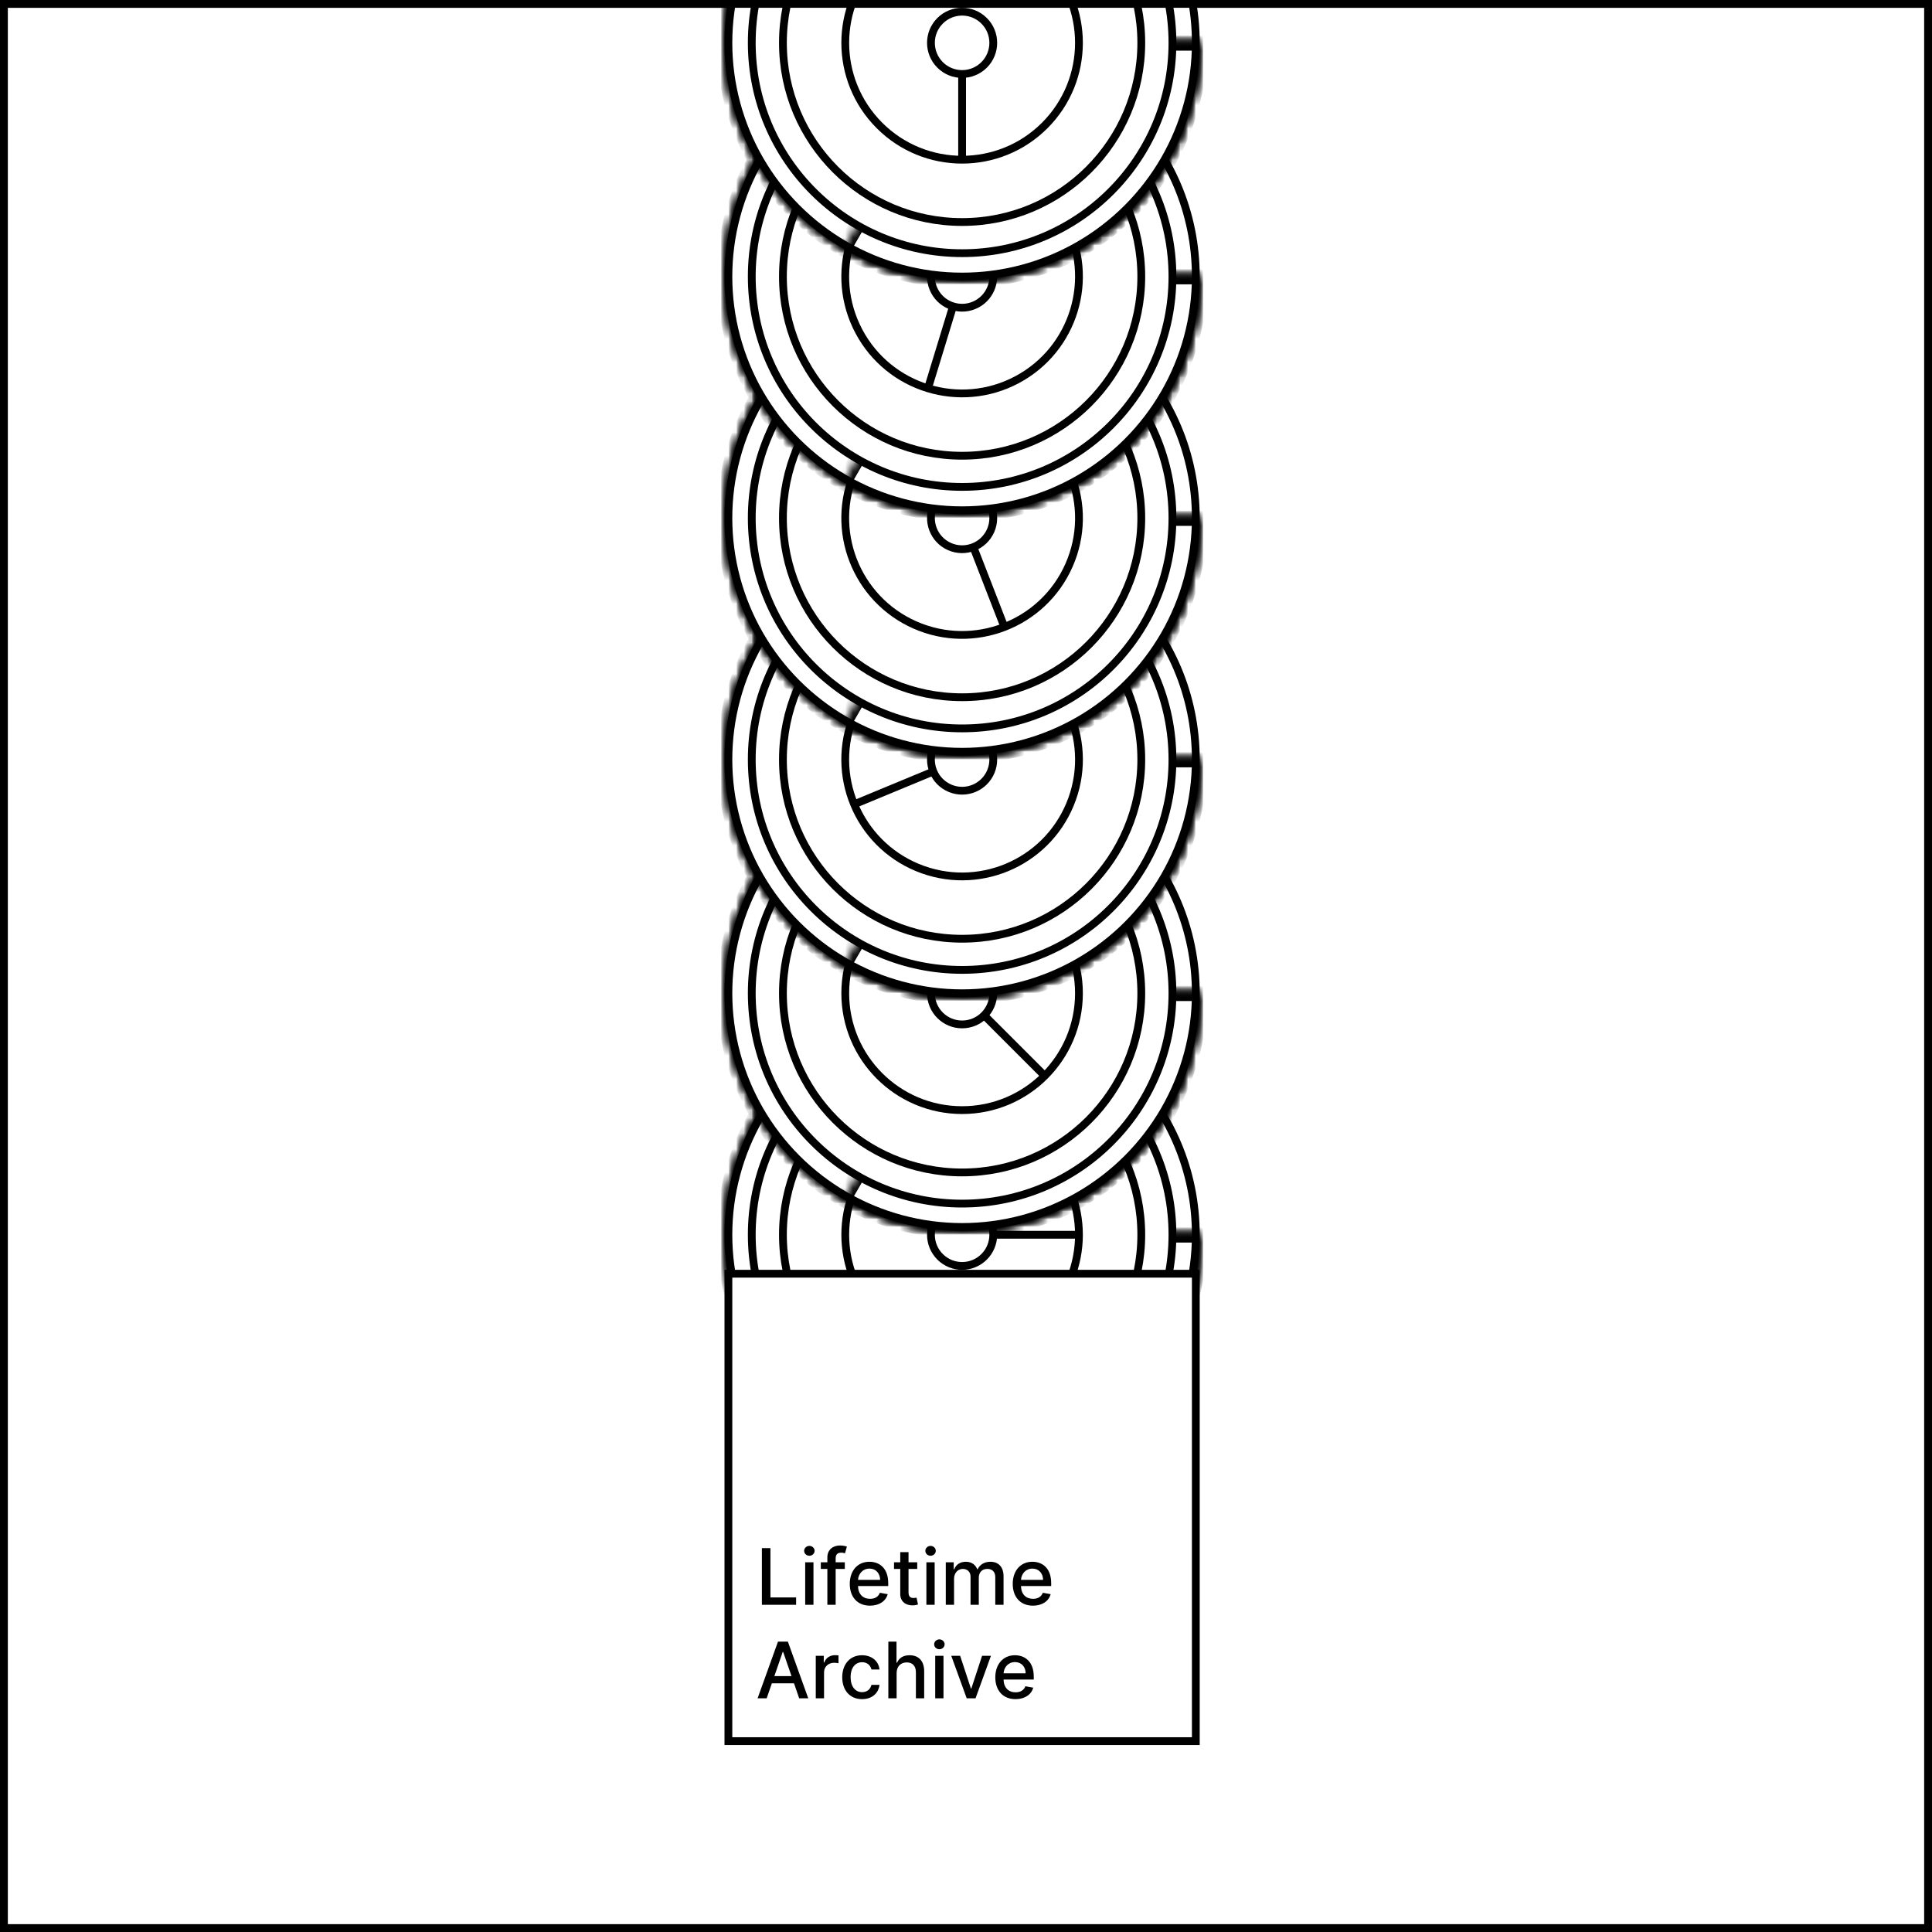 <svg width="248" height="248" viewBox="0 0 248 248" fill="none" xmlns="http://www.w3.org/2000/svg">
<rect x="0" y="0" width="248" height="248" fill="#808080" stroke="none"/>
<path d="M0.5 0.5H247.5V247.5H0.5V0.5Z" fill="white" stroke="black"/>
<mask id="mask0" mask-type="alpha" maskUnits="userSpaceOnUse" x="0" y="0" width="248" height="248">
<path d="M0.5 0.5H247.5V247.5H0.5V0.5Z" fill="white" stroke="black"/>
</mask>
<g mask="url(#mask0)">
<circle cx="123.5" cy="158.5" r="30" fill="white" stroke="black"/>
<mask id="path-4-inside-1" fill="white">
<path d="M154 158.5C154 165.556 151.553 172.394 147.077 177.849C142.6 183.304 136.371 187.037 129.45 188.414C122.53 189.791 115.346 188.725 109.122 185.399C102.899 182.072 98.022 176.691 95.322 170.172C92.621 163.653 92.265 156.399 94.313 149.646C96.362 142.894 100.688 137.06 106.555 133.14C112.422 129.22 119.467 127.455 126.49 128.147C133.512 128.839 140.077 131.944 145.067 136.933L123.5 158.5H154Z"/>
</mask>
<path d="M154 158.5C154 165.556 151.553 172.394 147.077 177.849C142.6 183.304 136.371 187.037 129.45 188.414C122.53 189.791 115.346 188.725 109.122 185.399C102.899 182.072 98.022 176.691 95.322 170.172C92.621 163.653 92.265 156.399 94.313 149.646C96.362 142.894 100.688 137.06 106.555 133.14C112.422 129.22 119.467 127.455 126.49 128.147C133.512 128.839 140.077 131.944 145.067 136.933L123.5 158.5H154Z" fill="white" stroke="black" stroke-width="2" mask="url(#path-4-inside-1)"/>
<mask id="path-5-inside-2" fill="white">
<path d="M154 158.5C154 164.532 152.211 170.429 148.86 175.445C145.508 180.461 140.745 184.37 135.172 186.678C129.599 188.987 123.466 189.591 117.55 188.414C111.633 187.237 106.199 184.332 101.933 180.067C97.668 175.801 94.763 170.367 93.586 164.45C92.409 158.534 93.013 152.401 95.322 146.828C97.63 141.255 101.539 136.492 106.555 133.14C111.571 129.789 117.468 128 123.5 128L123.5 158.5H154Z"/>
</mask>
<path d="M154 158.5C154 164.532 152.211 170.429 148.86 175.445C145.508 180.461 140.745 184.37 135.172 186.678C129.599 188.987 123.466 189.591 117.55 188.414C111.633 187.237 106.199 184.332 101.933 180.067C97.668 175.801 94.763 170.367 93.586 164.45C92.409 158.534 93.013 152.401 95.322 146.828C97.63 141.255 101.539 136.492 106.555 133.14C111.571 129.789 117.468 128 123.5 128L123.5 158.5H154Z" fill="white" stroke="black" stroke-width="2" mask="url(#path-5-inside-2)"/>
<mask id="path-6-inside-3" fill="white">
<path d="M154 158.5C154 163.854 152.591 169.113 149.914 173.75C147.237 178.387 143.387 182.237 138.75 184.914C134.113 187.591 128.854 189 123.5 189C118.146 189 112.887 187.591 108.25 184.914C103.613 182.237 99.763 178.387 97.086 173.75C94.409 169.113 93 163.854 93 158.5C93 153.146 94.409 147.887 97.086 143.25C99.763 138.613 103.613 134.763 108.25 132.086L123.5 158.5H154Z"/>
</mask>
<path d="M154 158.5C154 163.854 152.591 169.113 149.914 173.75C147.237 178.387 143.387 182.237 138.75 184.914C134.113 187.591 128.854 189 123.5 189C118.146 189 112.887 187.591 108.25 184.914C103.613 182.237 99.763 178.387 97.086 173.75C94.409 169.113 93 163.854 93 158.5C93 153.146 94.409 147.887 97.086 143.25C99.763 138.613 103.613 134.763 108.25 132.086L123.5 158.5H154Z" fill="white" stroke="black" stroke-width="2" mask="url(#path-6-inside-3)"/>
<mask id="path-7-inside-4" fill="white">
<path d="M154 158.5C154 163.854 152.591 169.113 149.914 173.75C147.237 178.387 143.387 182.237 138.75 184.914C134.113 187.591 128.854 189 123.5 189C118.146 189 112.887 187.591 108.25 184.914L123.5 158.5H154Z"/>
</mask>
<path d="M154 158.5C154 163.854 152.591 169.113 149.914 173.75C147.237 178.387 143.387 182.237 138.75 184.914C134.113 187.591 128.854 189 123.5 189C118.146 189 112.887 187.591 108.25 184.914L123.5 158.5H154Z" fill="white" stroke="black" stroke-width="2" mask="url(#path-7-inside-4)"/>
<circle cx="123.5" cy="158.5" r="27" fill="white" stroke="black"/>
<circle cx="123.5" cy="158.5" r="23" fill="white" stroke="black"/>
<circle cx="123.5" cy="158.5" r="15" transform="rotate(-45 123.5 158.5)" fill="white" stroke="black"/>
<rect x="127.536" y="159" width="1" height="10.626" transform="rotate(-90 127.536 159)" fill="black"/>
<circle cx="123.5" cy="158.5" r="4" transform="rotate(-45 123.5 158.5)" fill="white" stroke="black"/>
<circle cx="123.5" cy="127.5" r="30" fill="white" stroke="black"/>
<mask id="path-14-inside-5" fill="white">
<path d="M154 127.5C154 134.556 151.553 141.394 147.077 146.849C142.6 152.304 136.371 156.037 129.45 157.414C122.53 158.791 115.346 157.725 109.122 154.399C102.899 151.072 98.022 145.691 95.322 139.172C92.621 132.653 92.265 125.399 94.313 118.646C96.362 111.894 100.688 106.06 106.555 102.14C112.422 98.22 119.467 96.455 126.49 97.147C133.512 97.838 140.077 100.944 145.067 105.933L123.5 127.5L154 127.5Z"/>
</mask>
<path d="M154 127.5C154 134.556 151.553 141.394 147.077 146.849C142.6 152.304 136.371 156.037 129.45 157.414C122.53 158.791 115.346 157.725 109.122 154.399C102.899 151.072 98.022 145.691 95.322 139.172C92.621 132.653 92.265 125.399 94.313 118.646C96.362 111.894 100.688 106.06 106.555 102.14C112.422 98.22 119.467 96.455 126.49 97.147C133.512 97.838 140.077 100.944 145.067 105.933L123.5 127.5L154 127.5Z" fill="white" stroke="black" stroke-width="2" mask="url(#path-14-inside-5)"/>
<mask id="path-15-inside-6" fill="white">
<path d="M154 127.5C154 133.532 152.211 139.429 148.86 144.445C145.508 149.461 140.745 153.37 135.172 155.678C129.599 157.987 123.466 158.591 117.55 157.414C111.633 156.237 106.199 153.332 101.933 149.067C97.668 144.801 94.763 139.367 93.586 133.45C92.409 127.534 93.013 121.401 95.322 115.828C97.63 110.255 101.539 105.492 106.555 102.14C111.571 98.789 117.468 97 123.5 97L123.5 127.5H154Z"/>
</mask>
<path d="M154 127.5C154 133.532 152.211 139.429 148.86 144.445C145.508 149.461 140.745 153.37 135.172 155.678C129.599 157.987 123.466 158.591 117.55 157.414C111.633 156.237 106.199 153.332 101.933 149.067C97.668 144.801 94.763 139.367 93.586 133.45C92.409 127.534 93.013 121.401 95.322 115.828C97.63 110.255 101.539 105.492 106.555 102.14C111.571 98.789 117.468 97 123.5 97L123.5 127.5H154Z" fill="white" stroke="black" stroke-width="2" mask="url(#path-15-inside-6)"/>
<mask id="path-16-inside-7" fill="white">
<path d="M154 127.5C154 132.854 152.591 138.113 149.914 142.75C147.237 147.387 143.387 151.237 138.75 153.914C134.113 156.591 128.854 158 123.5 158C118.146 158 112.887 156.591 108.25 153.914C103.613 151.237 99.763 147.387 97.086 142.75C94.409 138.113 93 132.854 93 127.5C93 122.146 94.409 116.887 97.086 112.25C99.763 107.613 103.613 103.763 108.25 101.086L123.5 127.5L154 127.5Z"/>
</mask>
<path d="M154 127.5C154 132.854 152.591 138.113 149.914 142.75C147.237 147.387 143.387 151.237 138.75 153.914C134.113 156.591 128.854 158 123.5 158C118.146 158 112.887 156.591 108.25 153.914C103.613 151.237 99.763 147.387 97.086 142.75C94.409 138.113 93 132.854 93 127.5C93 122.146 94.409 116.887 97.086 112.25C99.763 107.613 103.613 103.763 108.25 101.086L123.5 127.5L154 127.5Z" fill="white" stroke="black" stroke-width="2" mask="url(#path-16-inside-7)"/>
<mask id="path-17-inside-8" fill="white">
<path d="M154 127.5C154 132.854 152.591 138.113 149.914 142.75C147.237 147.387 143.387 151.237 138.75 153.914C134.113 156.591 128.854 158 123.5 158C118.146 158 112.887 156.591 108.25 153.914L123.5 127.5L154 127.5Z"/>
</mask>
<path d="M154 127.5C154 132.854 152.591 138.113 149.914 142.75C147.237 147.387 143.387 151.237 138.75 153.914C134.113 156.591 128.854 158 123.5 158C118.146 158 112.887 156.591 108.25 153.914L123.5 127.5L154 127.5Z" fill="white" stroke="black" stroke-width="2" mask="url(#path-17-inside-8)"/>
<circle cx="123.5" cy="127.5" r="27" fill="white" stroke="black"/>
<circle cx="123.5" cy="127.5" r="23" fill="white" stroke="black"/>
<circle cx="123.5" cy="127.5" r="15" fill="white" stroke="black"/>
<rect x="126" y="130.707" width="1" height="10.626" transform="rotate(-45 126 130.707)" fill="black"/>
<circle cx="123.5" cy="127.5" r="4" fill="white" stroke="black"/>
<circle cx="123.5" cy="97.5" r="30" fill="white" stroke="black"/>
<mask id="path-24-inside-9" fill="white">
<path d="M154 97.5C154 104.556 151.553 111.394 147.077 116.849C142.6 122.304 136.371 126.037 129.45 127.414C122.53 128.791 115.346 127.725 109.122 124.399C102.899 121.072 98.022 115.691 95.322 109.172C92.621 102.653 92.265 95.399 94.313 88.646C96.362 81.894 100.688 76.061 106.555 72.14C112.422 68.22 119.467 66.455 126.49 67.147C133.512 67.838 140.077 70.944 145.067 75.933L123.5 97.5L154 97.5Z"/>
</mask>
<path d="M154 97.5C154 104.556 151.553 111.394 147.077 116.849C142.6 122.304 136.371 126.037 129.45 127.414C122.53 128.791 115.346 127.725 109.122 124.399C102.899 121.072 98.022 115.691 95.322 109.172C92.621 102.653 92.265 95.399 94.313 88.646C96.362 81.894 100.688 76.061 106.555 72.14C112.422 68.22 119.467 66.455 126.49 67.147C133.512 67.838 140.077 70.944 145.067 75.933L123.5 97.5L154 97.5Z" fill="white" stroke="black" stroke-width="2" mask="url(#path-24-inside-9)"/>
<mask id="path-25-inside-10" fill="white">
<path d="M154 97.5C154 103.532 152.211 109.429 148.86 114.445C145.508 119.461 140.745 123.37 135.172 125.678C129.599 127.987 123.466 128.591 117.55 127.414C111.633 126.237 106.199 123.332 101.933 119.067C97.668 114.801 94.763 109.367 93.586 103.45C92.409 97.534 93.013 91.401 95.322 85.828C97.63 80.255 101.539 75.492 106.555 72.14C111.571 68.789 117.468 67 123.5 67L123.5 97.5H154Z"/>
</mask>
<path d="M154 97.5C154 103.532 152.211 109.429 148.86 114.445C145.508 119.461 140.745 123.37 135.172 125.678C129.599 127.987 123.466 128.591 117.55 127.414C111.633 126.237 106.199 123.332 101.933 119.067C97.668 114.801 94.763 109.367 93.586 103.45C92.409 97.534 93.013 91.401 95.322 85.828C97.63 80.255 101.539 75.492 106.555 72.14C111.571 68.789 117.468 67 123.5 67L123.5 97.5H154Z" fill="white" stroke="black" stroke-width="2" mask="url(#path-25-inside-10)"/>
<mask id="path-26-inside-11" fill="white">
<path d="M154 97.5C154 102.854 152.591 108.113 149.914 112.75C147.237 117.387 143.387 121.237 138.75 123.914C134.113 126.591 128.854 128 123.5 128C118.146 128 112.887 126.591 108.25 123.914C103.613 121.237 99.763 117.387 97.086 112.75C94.409 108.113 93 102.854 93 97.5C93 92.146 94.409 86.887 97.086 82.25C99.763 77.613 103.613 73.763 108.25 71.086L123.5 97.5L154 97.5Z"/>
</mask>
<path d="M154 97.5C154 102.854 152.591 108.113 149.914 112.75C147.237 117.387 143.387 121.237 138.75 123.914C134.113 126.591 128.854 128 123.5 128C118.146 128 112.887 126.591 108.25 123.914C103.613 121.237 99.763 117.387 97.086 112.75C94.409 108.113 93 102.854 93 97.5C93 92.146 94.409 86.887 97.086 82.25C99.763 77.613 103.613 73.763 108.25 71.086L123.5 97.5L154 97.5Z" fill="white" stroke="black" stroke-width="2" mask="url(#path-26-inside-11)"/>
<mask id="path-27-inside-12" fill="white">
<path d="M154 97.5C154 102.854 152.591 108.113 149.914 112.75C147.237 117.387 143.387 121.237 138.75 123.914C134.113 126.591 128.854 128 123.5 128C118.146 128 112.887 126.591 108.25 123.914L123.5 97.5L154 97.5Z"/>
</mask>
<path d="M154 97.5C154 102.854 152.591 108.113 149.914 112.75C147.237 117.387 143.387 121.237 138.75 123.914C134.113 126.591 128.854 128 123.5 128C118.146 128 112.887 126.591 108.25 123.914L123.5 97.5L154 97.5Z" fill="white" stroke="black" stroke-width="2" mask="url(#path-27-inside-12)"/>
<circle cx="123.5" cy="97.5" r="27" fill="white" stroke="black"/>
<circle cx="123.5" cy="97.5" r="23" fill="white" stroke="black"/>
<circle cx="123.5" cy="97.5" r="15" transform="rotate(112.486 123.5 97.5)" fill="white" stroke="black"/>
<rect x="119.581" y="98.583" width="1" height="10.626" transform="rotate(67.486 119.581 98.583)" fill="black"/>
<circle cx="123.5" cy="97.5" r="4" transform="rotate(112.486 123.5 97.5)" fill="white" stroke="black"/>
<circle cx="123.5" cy="66.5" r="30" fill="white" stroke="black"/>
<mask id="path-34-inside-13" fill="white">
<path d="M154 66.5C154 73.556 151.553 80.394 147.077 85.849C142.6 91.304 136.371 95.037 129.45 96.414C122.53 97.791 115.346 96.725 109.122 93.399C102.899 90.072 98.022 84.691 95.322 78.172C92.621 71.653 92.265 64.399 94.313 57.646C96.362 50.894 100.688 45.06 106.555 41.14C112.422 37.22 119.467 35.455 126.49 36.147C133.512 36.839 140.077 39.944 145.067 44.933L123.5 66.5L154 66.5Z"/>
</mask>
<path d="M154 66.5C154 73.556 151.553 80.394 147.077 85.849C142.6 91.304 136.371 95.037 129.45 96.414C122.53 97.791 115.346 96.725 109.122 93.399C102.899 90.072 98.022 84.691 95.322 78.172C92.621 71.653 92.265 64.399 94.313 57.646C96.362 50.894 100.688 45.06 106.555 41.14C112.422 37.22 119.467 35.455 126.49 36.147C133.512 36.839 140.077 39.944 145.067 44.933L123.5 66.5L154 66.5Z" fill="white" stroke="black" stroke-width="2" mask="url(#path-34-inside-13)"/>
<mask id="path-35-inside-14" fill="white">
<path d="M154 66.5C154 72.532 152.211 78.429 148.86 83.445C145.508 88.461 140.745 92.37 135.172 94.678C129.599 96.987 123.466 97.591 117.55 96.414C111.633 95.237 106.199 92.332 101.933 88.067C97.668 83.801 94.763 78.367 93.586 72.45C92.409 66.534 93.013 60.401 95.322 54.828C97.63 49.255 101.539 44.492 106.555 41.14C111.571 37.789 117.468 36 123.5 36L123.5 66.5H154Z"/>
</mask>
<path d="M154 66.5C154 72.532 152.211 78.429 148.86 83.445C145.508 88.461 140.745 92.37 135.172 94.678C129.599 96.987 123.466 97.591 117.55 96.414C111.633 95.237 106.199 92.332 101.933 88.067C97.668 83.801 94.763 78.367 93.586 72.45C92.409 66.534 93.013 60.401 95.322 54.828C97.63 49.255 101.539 44.492 106.555 41.14C111.571 37.789 117.468 36 123.5 36L123.5 66.5H154Z" fill="white" stroke="black" stroke-width="2" mask="url(#path-35-inside-14)"/>
<mask id="path-36-inside-15" fill="white">
<path d="M154 66.5C154 71.854 152.591 77.113 149.914 81.75C147.237 86.387 143.387 90.237 138.75 92.914C134.113 95.591 128.854 97 123.5 97C118.146 97 112.887 95.591 108.25 92.914C103.613 90.237 99.763 86.387 97.086 81.75C94.409 77.113 93 71.854 93 66.5C93 61.146 94.409 55.887 97.086 51.25C99.763 46.613 103.613 42.763 108.25 40.086L123.5 66.5L154 66.5Z"/>
</mask>
<path d="M154 66.5C154 71.854 152.591 77.113 149.914 81.75C147.237 86.387 143.387 90.237 138.75 92.914C134.113 95.591 128.854 97 123.5 97C118.146 97 112.887 95.591 108.25 92.914C103.613 90.237 99.763 86.387 97.086 81.75C94.409 77.113 93 71.854 93 66.5C93 61.146 94.409 55.887 97.086 51.25C99.763 46.613 103.613 42.763 108.25 40.086L123.5 66.5L154 66.5Z" fill="white" stroke="black" stroke-width="2" mask="url(#path-36-inside-15)"/>
<mask id="path-37-inside-16" fill="white">
<path d="M154 66.5C154 71.854 152.591 77.113 149.914 81.75C147.237 86.387 143.387 90.237 138.75 92.914C134.113 95.591 128.854 97 123.5 97C118.146 97 112.887 95.591 108.25 92.914L123.5 66.5L154 66.5Z"/>
</mask>
<path d="M154 66.5C154 71.854 152.591 77.113 149.914 81.75C147.237 86.387 143.387 90.237 138.75 92.914C134.113 95.591 128.854 97 123.5 97C118.146 97 112.887 95.591 108.25 92.914L123.5 66.5L154 66.5Z" fill="white" stroke="black" stroke-width="2" mask="url(#path-37-inside-16)"/>
<circle cx="123.5" cy="66.5" r="27" fill="white" stroke="black"/>
<circle cx="123.5" cy="66.5" r="23" fill="white" stroke="black"/>
<circle cx="123.5" cy="66.5" r="15" transform="rotate(23.785 123.5 66.5)" fill="white" stroke="black"/>
<rect x="124.494" y="70.443" width="1" height="10.626" transform="rotate(-21.215 124.494 70.443)" fill="black"/>
<circle cx="123.5" cy="66.5" r="4" transform="rotate(23.785 123.5 66.5)" fill="white" stroke="black"/>
<circle cx="123.5" cy="35.5" r="30" fill="white" stroke="black"/>
<mask id="path-44-inside-17" fill="white">
<path d="M154 35.5C154 42.556 151.553 49.394 147.077 54.849C142.6 60.304 136.371 64.037 129.45 65.414C122.53 66.791 115.346 65.725 109.122 62.399C102.899 59.072 98.022 53.691 95.322 47.172C92.621 40.653 92.265 33.399 94.313 26.646C96.362 19.894 100.688 14.06 106.555 10.14C112.422 6.22 119.467 4.455 126.49 5.147C133.512 5.839 140.077 8.944 145.067 13.933L123.5 35.5L154 35.5Z"/>
</mask>
<path d="M154 35.5C154 42.556 151.553 49.394 147.077 54.849C142.6 60.304 136.371 64.037 129.45 65.414C122.53 66.791 115.346 65.725 109.122 62.399C102.899 59.072 98.022 53.691 95.322 47.172C92.621 40.653 92.265 33.399 94.313 26.646C96.362 19.894 100.688 14.06 106.555 10.14C112.422 6.22 119.467 4.455 126.49 5.147C133.512 5.839 140.077 8.944 145.067 13.933L123.5 35.5L154 35.5Z" fill="white" stroke="black" stroke-width="2" mask="url(#path-44-inside-17)"/>
<mask id="path-45-inside-18" fill="white">
<path d="M154 35.5C154 41.532 152.211 47.429 148.86 52.445C145.508 57.461 140.745 61.37 135.172 63.678C129.599 65.987 123.466 66.591 117.55 65.414C111.633 64.237 106.199 61.332 101.933 57.067C97.668 52.801 94.763 47.367 93.586 41.45C92.409 35.534 93.013 29.401 95.322 23.828C97.63 18.255 101.539 13.492 106.555 10.14C111.571 6.789 117.468 5 123.5 5L123.5 35.5L154 35.5Z"/>
</mask>
<path d="M154 35.5C154 41.532 152.211 47.429 148.86 52.445C145.508 57.461 140.745 61.37 135.172 63.678C129.599 65.987 123.466 66.591 117.55 65.414C111.633 64.237 106.199 61.332 101.933 57.067C97.668 52.801 94.763 47.367 93.586 41.45C92.409 35.534 93.013 29.401 95.322 23.828C97.63 18.255 101.539 13.492 106.555 10.14C111.571 6.789 117.468 5 123.5 5L123.5 35.5L154 35.5Z" fill="white" stroke="black" stroke-width="2" mask="url(#path-45-inside-18)"/>
<mask id="path-46-inside-19" fill="white">
<path d="M154 35.5C154 40.854 152.591 46.113 149.914 50.75C147.237 55.387 143.387 59.237 138.75 61.914C134.113 64.591 128.854 66 123.5 66C118.146 66 112.887 64.591 108.25 61.914C103.613 59.237 99.763 55.387 97.086 50.75C94.409 46.113 93 40.854 93 35.5C93 30.146 94.409 24.887 97.086 20.25C99.763 15.613 103.613 11.763 108.25 9.086L123.5 35.5L154 35.5Z"/>
</mask>
<path d="M154 35.5C154 40.854 152.591 46.113 149.914 50.75C147.237 55.387 143.387 59.237 138.75 61.914C134.113 64.591 128.854 66 123.5 66C118.146 66 112.887 64.591 108.25 61.914C103.613 59.237 99.763 55.387 97.086 50.75C94.409 46.113 93 40.854 93 35.5C93 30.146 94.409 24.887 97.086 20.25C99.763 15.613 103.613 11.763 108.25 9.086L123.5 35.5L154 35.5Z" fill="white" stroke="black" stroke-width="2" mask="url(#path-46-inside-19)"/>
<mask id="path-47-inside-20" fill="white">
<path d="M154 35.5C154 40.854 152.591 46.113 149.914 50.75C147.237 55.387 143.387 59.237 138.75 61.914C134.113 64.591 128.854 66 123.5 66C118.146 66 112.887 64.591 108.25 61.914L123.5 35.5L154 35.5Z"/>
</mask>
<path d="M154 35.5C154 40.854 152.591 46.113 149.914 50.75C147.237 55.387 143.387 59.237 138.75 61.914C134.113 64.591 128.854 66 123.5 66C118.146 66 112.887 64.591 108.25 61.914L123.5 35.5L154 35.5Z" fill="white" stroke="black" stroke-width="2" mask="url(#path-47-inside-20)"/>
<circle cx="123.5" cy="35.5" r="27" fill="white" stroke="black"/>
<circle cx="123.5" cy="35.5" r="23" fill="white" stroke="black"/>
<circle cx="123.5" cy="35.5" r="15" transform="rotate(61.983 123.5 35.5)" fill="white" stroke="black"/>
<rect x="121.843" y="39.214" width="1" height="10.626" transform="rotate(16.983 121.843 39.214)" fill="black"/>
<circle cx="123.5" cy="35.5" r="4" transform="rotate(61.983 123.5 35.5)" fill="white" stroke="black"/>
<circle cx="123.5" cy="5.5" r="30" fill="white" stroke="black"/>
<mask id="path-54-inside-21" fill="white">
<path d="M154 5.5C154 12.556 151.553 19.394 147.077 24.849C142.6 30.304 136.371 34.037 129.45 35.414C122.53 36.791 115.346 35.725 109.122 32.399C102.899 29.072 98.022 23.691 95.322 17.172C92.621 10.653 92.265 3.399 94.313 -3.354C96.362 -10.106 100.688 -15.94 106.555 -19.86C112.422 -23.78 119.467 -25.545 126.49 -24.853C133.512 -24.162 140.077 -21.056 145.067 -16.067L123.5 5.5L154 5.5Z"/>
</mask>
<path d="M154 5.5C154 12.556 151.553 19.394 147.077 24.849C142.6 30.304 136.371 34.037 129.45 35.414C122.53 36.791 115.346 35.725 109.122 32.399C102.899 29.072 98.022 23.691 95.322 17.172C92.621 10.653 92.265 3.399 94.313 -3.354C96.362 -10.106 100.688 -15.94 106.555 -19.86C112.422 -23.78 119.467 -25.545 126.49 -24.853C133.512 -24.162 140.077 -21.056 145.067 -16.067L123.5 5.5L154 5.5Z" fill="white" stroke="black" stroke-width="2" mask="url(#path-54-inside-21)"/>
<mask id="path-55-inside-22" fill="white">
<path d="M154 5.5C154 11.532 152.211 17.429 148.86 22.445C145.508 27.461 140.745 31.37 135.172 33.678C129.599 35.987 123.466 36.591 117.55 35.414C111.633 34.237 106.199 31.332 101.933 27.067C97.668 22.801 94.763 17.367 93.586 11.45C92.409 5.534 93.013 -0.599 95.322 -6.172C97.63 -11.745 101.539 -16.508 106.555 -19.86C111.571 -23.211 117.468 -25 123.5 -25L123.5 5.5L154 5.5Z"/>
</mask>
<path d="M154 5.5C154 11.532 152.211 17.429 148.86 22.445C145.508 27.461 140.745 31.37 135.172 33.678C129.599 35.987 123.466 36.591 117.55 35.414C111.633 34.237 106.199 31.332 101.933 27.067C97.668 22.801 94.763 17.367 93.586 11.45C92.409 5.534 93.013 -0.599 95.322 -6.172C97.63 -11.745 101.539 -16.508 106.555 -19.86C111.571 -23.211 117.468 -25 123.5 -25L123.5 5.5L154 5.5Z" fill="white" stroke="black" stroke-width="2" mask="url(#path-55-inside-22)"/>
<mask id="path-56-inside-23" fill="white">
<path d="M154 5.5C154 10.854 152.591 16.113 149.914 20.75C147.237 25.387 143.387 29.237 138.75 31.914C134.113 34.591 128.854 36 123.5 36C118.146 36 112.887 34.591 108.25 31.914C103.613 29.237 99.763 25.387 97.086 20.75C94.409 16.113 93 10.854 93 5.5C93 0.146 94.409 -5.113 97.086 -9.75C99.763 -14.387 103.613 -18.237 108.25 -20.914L123.5 5.5L154 5.5Z"/>
</mask>
<path d="M154 5.5C154 10.854 152.591 16.113 149.914 20.75C147.237 25.387 143.387 29.237 138.75 31.914C134.113 34.591 128.854 36 123.5 36C118.146 36 112.887 34.591 108.25 31.914C103.613 29.237 99.763 25.387 97.086 20.75C94.409 16.113 93 10.854 93 5.5C93 0.146 94.409 -5.113 97.086 -9.75C99.763 -14.387 103.613 -18.237 108.25 -20.914L123.5 5.5L154 5.5Z" fill="white" stroke="black" stroke-width="2" mask="url(#path-56-inside-23)"/>
<mask id="path-57-inside-24" fill="white">
<path d="M154 5.5C154 10.854 152.591 16.113 149.914 20.75C147.237 25.387 143.387 29.237 138.75 31.914C134.113 34.591 128.854 36 123.5 36C118.146 36 112.887 34.591 108.25 31.914L123.5 5.5L154 5.5Z"/>
</mask>
<path d="M154 5.5C154 10.854 152.591 16.113 149.914 20.75C147.237 25.387 143.387 29.237 138.75 31.914C134.113 34.591 128.854 36 123.5 36C118.146 36 112.887 34.591 108.25 31.914L123.5 5.5L154 5.5Z" fill="white" stroke="black" stroke-width="2" mask="url(#path-57-inside-24)"/>
<circle cx="123.5" cy="5.5" r="27" fill="white" stroke="black"/>
<circle cx="123.5" cy="5.5" r="23" fill="white" stroke="black"/>
<circle cx="123.5" cy="5.5" r="15" transform="rotate(45 123.5 5.5)" fill="white" stroke="black"/>
<rect x="123" y="9.536" width="1" height="10.626" fill="black"/>
<circle cx="123.5" cy="5.5" r="4" transform="rotate(45 123.5 5.5)" fill="white" stroke="black"/>
<rect x="93.5" y="163.5" width="60" height="60" fill="white" stroke="black"/>
<path d="M97.799 206H102.192V205.055H98.896V198.727H97.799V206ZM103.358 206H104.42V200.545H103.358V206ZM103.895 199.704C104.26 199.704 104.566 199.42 104.566 199.072C104.566 198.724 104.26 198.436 103.895 198.436C103.525 198.436 103.223 198.724 103.223 199.072C103.223 199.42 103.525 199.704 103.895 199.704ZM108.444 200.545H107.269V200.055C107.269 199.572 107.468 199.31 107.986 199.31C108.206 199.31 108.363 199.359 108.462 199.391L108.711 198.532C108.562 198.475 108.253 198.386 107.823 198.386C106.96 198.386 106.204 198.891 106.204 199.913V200.545H105.362V201.398H106.204V206H107.269V201.398H108.444V200.545ZM111.676 206.11C112.866 206.11 113.707 205.524 113.949 204.636L112.944 204.455C112.752 204.97 112.29 205.233 111.687 205.233C110.778 205.233 110.167 204.643 110.138 203.592H114.016V203.216C114.016 201.245 112.837 200.474 111.601 200.474C110.081 200.474 109.08 201.632 109.08 203.308C109.08 205.002 110.067 206.11 111.676 206.11ZM110.142 202.797C110.184 202.023 110.746 201.352 111.608 201.352C112.432 201.352 112.972 201.962 112.976 202.797H110.142ZM117.74 200.545H116.622V199.239H115.56V200.545H114.761V201.398H115.56V204.619C115.556 205.609 116.313 206.089 117.151 206.071C117.488 206.067 117.716 206.004 117.84 205.957L117.648 205.08C117.577 205.094 117.446 205.126 117.275 205.126C116.931 205.126 116.622 205.013 116.622 204.398V201.398H117.74V200.545ZM118.915 206H119.977V200.545H118.915V206ZM119.451 199.704C119.817 199.704 120.122 199.42 120.122 199.072C120.122 198.724 119.817 198.436 119.451 198.436C119.082 198.436 118.78 198.724 118.78 199.072C118.78 199.42 119.082 199.704 119.451 199.704ZM121.405 206H122.467V202.637C122.467 201.902 122.982 201.391 123.586 201.391C124.175 201.391 124.583 201.781 124.583 202.374V206H125.642V202.523C125.642 201.866 126.043 201.391 126.735 201.391C127.297 201.391 127.758 201.703 127.758 202.442V206H128.82V202.342C128.82 201.096 128.124 200.474 127.137 200.474C126.352 200.474 125.762 200.851 125.5 201.433H125.443C125.205 200.837 124.704 200.474 123.976 200.474C123.255 200.474 122.719 200.833 122.492 201.433H122.424V200.545H121.405V206ZM132.594 206.11C133.784 206.11 134.625 205.524 134.867 204.636L133.862 204.455C133.67 204.97 133.208 205.233 132.605 205.233C131.695 205.233 131.085 204.643 131.056 203.592H134.934V203.216C134.934 201.245 133.755 200.474 132.519 200.474C130.999 200.474 129.998 201.632 129.998 203.308C129.998 205.002 130.985 206.11 132.594 206.11ZM131.06 202.797C131.102 202.023 131.664 201.352 132.526 201.352C133.35 201.352 133.89 201.962 133.894 202.797H131.06ZM98.413 218L99.081 216.075H101.922L102.586 218H103.751L101.134 210.727H99.866L97.249 218H98.413ZM99.401 215.152L100.473 212.048H100.53L101.602 215.152H99.401ZM104.716 218H105.778V214.669C105.778 213.955 106.328 213.44 107.081 213.44C107.301 213.44 107.55 213.479 107.635 213.504V212.489C107.528 212.474 107.319 212.464 107.184 212.464C106.545 212.464 105.998 212.826 105.799 213.412H105.742V212.545H104.716V218ZM110.656 218.11C111.945 218.11 112.779 217.336 112.897 216.274H111.863C111.728 216.864 111.27 217.212 110.663 217.212C109.765 217.212 109.186 216.462 109.186 215.273C109.186 214.104 109.775 213.369 110.663 213.369C111.338 213.369 111.75 213.795 111.863 214.307H112.897C112.783 213.206 111.885 212.474 110.645 212.474C109.108 212.474 108.113 213.632 108.113 215.298C108.113 216.942 109.072 218.11 110.656 218.11ZM115.094 214.761C115.094 213.891 115.644 213.394 116.401 213.394C117.132 213.394 117.569 213.859 117.569 214.658V218H118.631V214.531C118.631 213.17 117.885 212.474 116.763 212.474C115.914 212.474 115.403 212.844 115.147 213.433H115.08V210.727H114.032V218H115.094V214.761ZM120.048 218H121.11V212.545H120.048V218ZM120.584 211.704C120.95 211.704 121.255 211.42 121.255 211.072C121.255 210.724 120.95 210.436 120.584 210.436C120.215 210.436 119.913 210.724 119.913 211.072C119.913 211.42 120.215 211.704 120.584 211.704ZM127.204 212.545H126.064L124.686 216.743H124.63L123.248 212.545H122.108L124.09 218H125.226L127.204 212.545ZM130.358 218.11C131.547 218.11 132.389 217.524 132.63 216.636L131.625 216.455C131.434 216.97 130.972 217.233 130.368 217.233C129.459 217.233 128.848 216.643 128.82 215.592H132.698V215.216C132.698 213.245 131.519 212.474 130.283 212.474C128.763 212.474 127.762 213.632 127.762 215.308C127.762 217.002 128.749 218.11 130.358 218.11ZM128.824 214.797C128.866 214.023 129.427 213.352 130.29 213.352C131.114 213.352 131.654 213.962 131.657 214.797H128.824Z" fill="black"/>
<path d="M0.5 0.5H247.5V247.5H0.5V0.5Z" stroke="black"/>
</g>
</svg>
